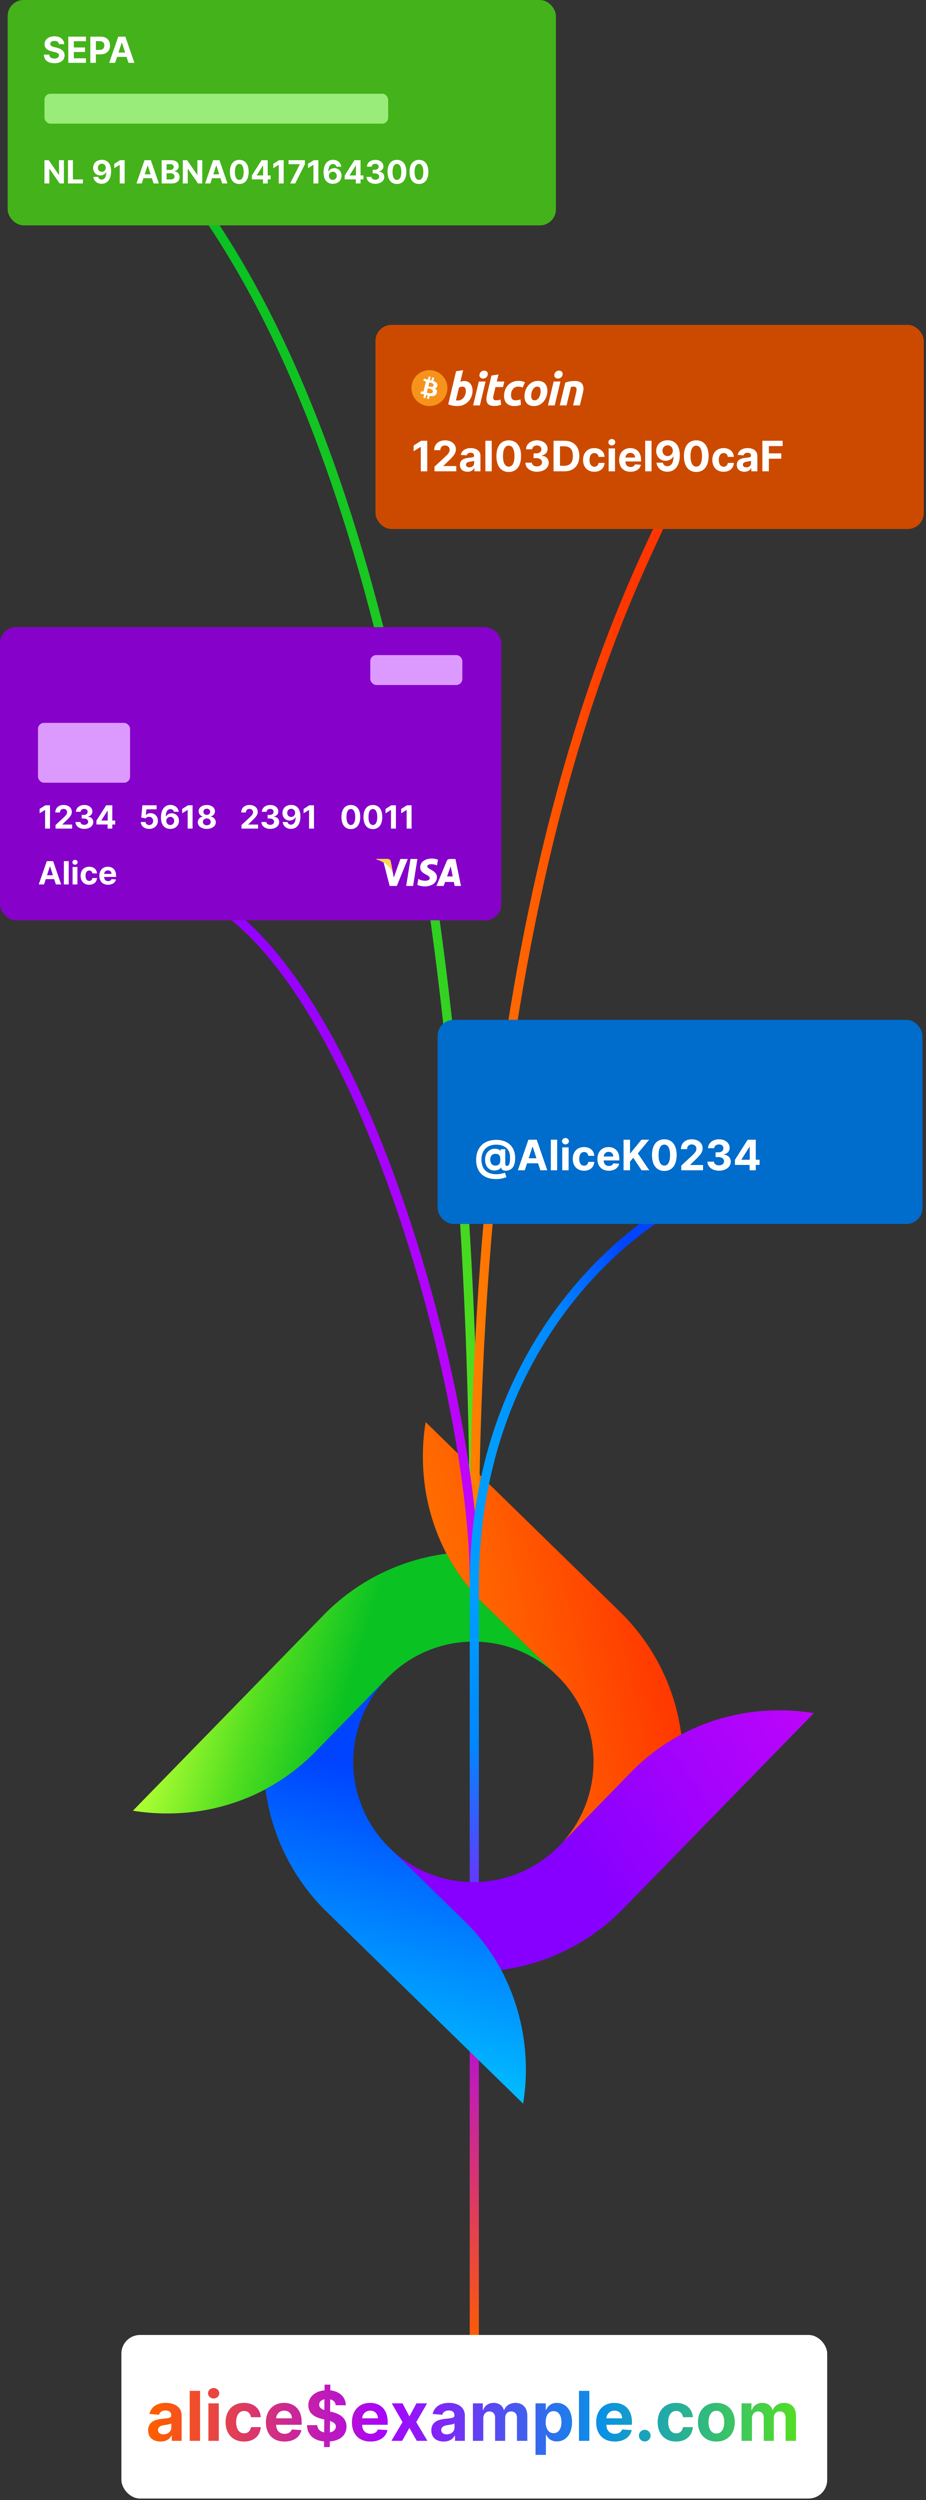 <svg viewBox="0 0 328 885" fill="none" xmlns="http://www.w3.org/2000/svg">
<rect x="0" y="0" width="328" height="885" fill="#333333" stroke="none"/>
<path d="M198.605 652.903L223.477 627.412C228.699 622.044 234.718 617.515 241.323 613.987C239.198 597.615 231.657 582.425 219.902 570.837L150.768 503.378C150.067 507.67 149.744 512.015 149.803 516.363C149.877 528.076 152.738 539.602 158.15 549.988C161.703 556.735 166.298 562.88 171.764 568.195L197.393 593.208C205.387 601.007 209.994 611.639 210.221 622.807C210.448 633.975 206.276 644.785 198.605 652.903Z" fill="url(#home-id-mobile-paint0)"/>
<path d="M168 550C168 231.722 99.322 114.588 74 77" stroke="url(#home-id-mobile-paint1)" stroke-width="3.243"/>
<path d="M47.076 640.953C51.366 641.651 55.71 641.974 60.056 641.919C71.904 641.842 83.559 638.909 94.032 633.368C100.638 629.844 106.658 625.318 111.878 619.95L137.229 593.957C141.127 589.952 145.776 586.755 150.91 584.549C156.044 582.343 161.562 581.17 167.149 581.098C172.736 581.027 178.283 582.057 183.472 584.131C188.661 586.205 193.39 589.281 197.39 593.184L171.761 568.172C166.295 562.856 161.7 556.712 158.147 549.965C141.562 552.103 126.189 559.798 114.534 571.795L47.076 640.953Z" fill="url(#home-id-mobile-paint2)"/>
<path d="M168 550C168 311.055 223.367 209.219 236 181" stroke="url(#home-id-mobile-paint3)" stroke-width="3.243"/>
<path d="M80.5 322.5C132 361 168 497.5 168 559.5" stroke="url(#home-id-mobile-paint4)" stroke-width="3.243"/>
<path d="M168 559L168 831" stroke="url(#home-id-mobile-paint5)" stroke-width="3.243"/>
<path d="M168 561.5C168 477.388 221.335 435.933 241 426" stroke="url(#home-id-mobile-paint6)" stroke-width="3.243"/>
<rect x="43" y="826.525" width="250" height="57.9" rx="6.595" fill="white"/>
<path d="M56.867 864.25C58.827 864.25 60.097 863.395 60.744 862.161L60.848 862.161L60.848 864L64.337 864L64.337 855.053C64.337 851.892 61.66 850.562 58.706 850.562C55.528 850.562 53.438 852.082 52.929 854.5L56.331 854.777C56.582 853.896 57.368 853.248 58.689 853.248C59.941 853.248 60.658 853.879 60.658 854.967L60.658 855.019C60.658 855.873 59.751 855.986 57.445 856.21C54.82 856.452 52.462 857.333 52.462 860.295C52.462 862.92 54.336 864.25 56.867 864.25ZM57.92 861.711C56.789 861.711 55.977 861.185 55.977 860.174C55.977 859.138 56.832 858.628 58.128 858.447C58.931 858.335 60.243 858.145 60.684 857.851L60.684 859.259C60.684 860.649 59.535 861.711 57.92 861.711ZM70.87 846.313L67.191 846.313L67.191 864L70.87 864L70.87 846.313ZM73.817 864L77.496 864L77.496 850.735L73.817 850.735L73.817 864ZM75.665 849.025C76.762 849.025 77.66 848.187 77.66 847.16C77.66 846.141 76.762 845.303 75.665 845.303C74.577 845.303 73.679 846.141 73.679 847.16C73.679 848.187 74.577 849.025 75.665 849.025ZM86.437 864.259C89.969 864.259 92.188 862.186 92.361 859.138L88.889 859.138C88.673 860.554 87.741 861.349 86.48 861.349C84.761 861.349 83.647 859.907 83.647 857.368C83.647 854.863 84.77 853.429 86.48 853.429C87.827 853.429 88.691 854.319 88.889 855.64L92.361 855.64C92.205 852.575 89.882 850.562 86.419 850.562C82.395 850.562 79.908 853.352 79.908 857.419C79.908 861.452 82.352 864.259 86.437 864.259ZM100.762 864.259C104.043 864.259 106.254 862.661 106.772 860.2L103.37 859.976C102.998 860.986 102.048 861.513 100.822 861.513C98.983 861.513 97.817 860.295 97.817 858.317L97.817 858.309L106.85 858.309L106.85 857.298C106.85 852.79 104.121 850.562 100.615 850.562C96.711 850.562 94.181 853.334 94.181 857.428C94.181 861.634 96.677 864.259 100.762 864.259ZM97.817 856.029C97.894 854.518 99.043 853.309 100.675 853.309C102.273 853.309 103.378 854.449 103.387 856.029L97.817 856.029ZM114.769 866.211L116.807 866.211L116.825 864.216C120.564 863.931 122.732 861.945 122.74 858.948C122.732 856.003 120.512 854.44 117.438 853.749L116.928 853.628L116.963 849.31C118.111 849.578 118.811 850.312 118.915 851.4L122.499 851.4C122.455 848.541 120.322 846.495 116.997 846.132L117.015 844.103L114.977 844.103L114.959 846.115C111.583 846.443 109.199 848.481 109.216 851.426C109.208 854.034 111.047 855.528 114.035 856.245L114.864 856.452L114.821 861.021C113.413 860.753 112.463 859.889 112.368 858.447L108.75 858.447C108.836 861.936 111.125 863.888 114.787 864.207L114.769 866.211ZM116.859 861.021L116.894 856.988C118.232 857.411 118.958 857.955 118.966 858.939C118.958 859.984 118.163 860.761 116.859 861.021ZM114.89 853.101C113.811 852.73 113.033 852.169 113.051 851.175C113.051 850.251 113.707 849.535 114.925 849.284L114.89 853.101ZM131.232 864.259C134.513 864.259 136.724 862.661 137.242 860.2L133.84 859.976C133.469 860.986 132.519 861.513 131.292 861.513C129.453 861.513 128.287 860.295 128.287 858.317L128.287 858.309L137.32 858.309L137.32 857.298C137.32 852.79 134.591 850.562 131.085 850.562C127.181 850.562 124.651 853.334 124.651 857.428C124.651 861.634 127.147 864.259 131.232 864.259ZM128.287 856.029C128.365 854.518 129.513 853.309 131.145 853.309C132.743 853.309 133.849 854.449 133.857 856.029L128.287 856.029ZM142.582 850.735L138.782 850.735L142.582 857.368L138.644 864L142.444 864L145.017 859.414L147.634 864L151.391 864L147.444 857.368L151.287 850.735L147.513 850.735L145.017 855.373L142.582 850.735ZM157.183 864.25C159.144 864.25 160.413 863.395 161.061 862.161L161.164 862.161L161.164 864L164.653 864L164.653 855.053C164.653 851.892 161.976 850.562 159.023 850.562C155.845 850.562 153.755 852.082 153.245 854.5L156.648 854.777C156.898 853.896 157.684 853.248 159.005 853.248C160.258 853.248 160.974 853.879 160.974 854.967L160.974 855.019C160.974 855.873 160.068 855.986 157.762 856.21C155.136 856.452 152.779 857.333 152.779 860.295C152.779 862.921 154.653 864.25 157.183 864.25ZM158.237 861.711C157.105 861.711 156.294 861.185 156.294 860.174C156.294 859.138 157.149 858.628 158.444 858.447C159.247 858.335 160.56 858.145 161 857.851L161 859.259C161 860.649 159.852 861.711 158.237 861.711ZM167.508 864L171.187 864L171.187 856.038C171.187 854.569 172.119 853.594 173.346 853.594C174.555 853.594 175.366 854.423 175.366 855.727L175.366 864L178.933 864L178.933 855.899C178.933 854.526 179.719 853.594 181.058 853.594C182.232 853.594 183.113 854.328 183.113 855.804L183.113 864L186.783 864L186.783 855.079C186.783 852.203 185.073 850.562 182.603 850.562C180.66 850.562 179.149 851.555 178.605 853.075L178.467 853.075C178.044 851.538 176.688 850.562 174.865 850.562C173.078 850.562 171.722 851.512 171.169 853.075L171.014 853.075L171.014 850.735L167.508 850.735L167.508 864ZM189.689 868.974L193.368 868.974L193.368 861.876L193.481 861.876C193.99 862.981 195.104 864.216 197.246 864.216C200.268 864.216 202.626 861.824 202.626 857.385C202.626 852.825 200.165 850.562 197.254 850.562C195.035 850.562 193.973 851.884 193.481 852.963L193.316 852.963L193.316 850.735L189.689 850.735L189.689 868.974ZM193.291 857.368C193.291 855.001 194.292 853.49 196.08 853.49C197.902 853.49 198.869 855.07 198.869 857.368C198.869 859.682 197.885 861.288 196.08 861.288C194.31 861.288 193.291 859.734 193.291 857.368ZM208.758 846.313L205.079 846.313L205.079 864L208.758 864L208.758 846.313ZM217.75 864.259C221.032 864.259 223.242 862.661 223.761 860.2L220.358 859.976C219.987 860.986 219.037 861.513 217.81 861.513C215.971 861.513 214.805 860.295 214.805 858.318L214.805 858.309L223.838 858.309L223.838 857.298C223.838 852.79 221.109 850.562 217.603 850.562C213.7 850.562 211.169 853.334 211.169 857.428C211.169 861.634 213.665 864.259 217.75 864.259ZM214.805 856.029C214.883 854.518 216.031 853.309 217.664 853.309C219.261 853.309 220.367 854.449 220.375 856.029L214.805 856.029ZM228.39 864.225C229.495 864.225 230.454 863.301 230.462 862.152C230.454 861.021 229.495 860.097 228.39 860.097C227.25 860.097 226.308 861.021 226.317 862.152C226.308 863.301 227.25 864.225 228.39 864.225ZM239.476 864.259C243.008 864.259 245.228 862.186 245.4 859.138L241.929 859.138C241.713 860.554 240.78 861.349 239.519 861.349C237.801 861.349 236.687 859.907 236.687 857.368C236.687 854.863 237.809 853.429 239.519 853.429C240.867 853.429 241.73 854.319 241.929 855.64L245.4 855.64C245.245 852.575 242.922 850.562 239.459 850.562C235.434 850.562 232.947 853.352 232.947 857.419C232.947 861.452 235.391 864.259 239.476 864.259ZM253.749 864.259C257.774 864.259 260.278 861.504 260.278 857.419C260.278 853.309 257.774 850.562 253.749 850.562C249.725 850.562 247.221 853.309 247.221 857.419C247.221 861.504 249.725 864.259 253.749 864.259ZM253.767 861.409C251.91 861.409 250.96 859.708 250.96 857.393C250.96 855.079 251.91 853.369 253.767 853.369C255.589 853.369 256.539 855.079 256.539 857.393C256.539 859.708 255.589 861.409 253.767 861.409ZM262.67 864L266.349 864L266.349 856.038C266.349 854.569 267.282 853.594 268.508 853.594C269.717 853.594 270.529 854.423 270.529 855.727L270.529 864L274.096 864L274.096 855.899C274.096 854.526 274.882 853.594 276.22 853.594C277.395 853.594 278.276 854.328 278.276 855.804L278.276 864L281.946 864L281.946 855.079C281.946 852.203 280.236 850.562 277.766 850.562C275.823 850.562 274.312 851.555 273.768 853.075L273.63 853.075C273.206 851.538 271.851 850.562 270.028 850.562C268.241 850.562 266.885 851.512 266.332 853.075L266.177 853.075L266.177 850.735L262.67 850.735L262.67 864Z" fill="url(#home-id-mobile-paint7)"/>
<path d="M177.531 697.328C194.004 695.139 209.26 687.465 220.843 675.545L288.278 606.402C283.985 605.698 279.639 605.372 275.29 605.429C263.442 605.5 251.787 608.431 241.313 613.972C234.709 617.501 228.689 622.029 223.468 627.397L198.596 652.889C198.449 653.051 198.287 653.213 198.125 653.383C190.307 661.402 179.644 666.014 168.449 666.217C157.254 666.421 146.431 662.201 138.327 654.472L164.303 679.824C169.573 684.955 174.033 690.857 177.531 697.328Z" fill="url(#home-id-mobile-paint8)"/>
<path d="M116.174 677.182L185.3 744.641C187.937 728.435 185.209 711.81 177.532 697.297C174.035 690.832 169.578 684.935 164.312 679.809L138.336 654.456C134.259 650.575 130.993 645.923 128.727 640.769C126.461 635.616 125.24 630.064 125.135 624.435C125.031 618.806 126.044 613.212 128.116 607.978C130.189 602.743 133.279 597.972 137.208 593.942L111.881 619.92C106.66 625.287 100.641 629.814 94.035 633.337C96.208 650.048 104.018 665.516 116.174 677.182Z" fill="url(#home-id-mobile-paint9)"/>
<rect y="222" width="177.539" height="103.778" rx="5.667" fill="#8602CA"/>
<rect x="131.161" y="231.881" width="32.609" height="10.59" rx="2.125" fill="#DC9AFE"/>
<rect x="13.46" y="255.884" width="32.609" height="21.179" rx="2.125" fill="#DC9AFE"/>
<path d="M15.597 313.067L16.209 311.187L19.183 311.187L19.795 313.067L21.663 313.067L18.821 304.823L16.575 304.823L13.729 313.067L15.597 313.067ZM16.652 309.826L17.666 306.707L17.73 306.707L18.745 309.826L16.652 309.826ZM24.337 304.823L22.623 304.823L22.623 313.067L24.337 313.067L24.337 304.823ZM25.711 313.067L27.426 313.067L27.426 306.884L25.711 306.884L25.711 313.067ZM26.572 306.087C27.084 306.087 27.502 305.697 27.502 305.218C27.502 304.743 27.084 304.352 26.572 304.352C26.065 304.352 25.647 304.743 25.647 305.218C25.647 305.697 26.065 306.087 26.572 306.087ZM31.593 313.187C33.239 313.187 34.273 312.221 34.354 310.801L32.736 310.801C32.635 311.461 32.2 311.831 31.613 311.831C30.812 311.831 30.293 311.159 30.293 309.975C30.293 308.808 30.816 308.14 31.613 308.14C32.241 308.14 32.643 308.555 32.736 309.17L34.354 309.17C34.281 307.742 33.199 306.804 31.585 306.804C29.709 306.804 28.55 308.104 28.55 310C28.55 311.879 29.689 313.187 31.593 313.187ZM38.269 313.187C39.799 313.187 40.829 312.443 41.071 311.296L39.485 311.191C39.312 311.662 38.869 311.907 38.297 311.907C37.44 311.907 36.897 311.34 36.897 310.418L36.897 310.414L41.107 310.414L41.107 309.943C41.107 307.842 39.835 306.804 38.201 306.804C36.381 306.804 35.202 308.096 35.202 310.004C35.202 311.964 36.365 313.187 38.269 313.187ZM36.897 309.352C36.933 308.647 37.468 308.084 38.229 308.084C38.974 308.084 39.489 308.615 39.493 309.352L36.897 309.352Z" fill="white"/>
<path d="M17.714 285.056L16.076 285.056L14.035 286.348L14.035 287.894L15.923 286.711L15.971 286.711L15.971 293.3L17.714 293.3L17.714 285.056ZM19.673 293.3L25.55 293.3L25.55 291.875L22.088 291.875L22.088 291.818L23.292 290.639C24.986 289.093 25.441 288.321 25.441 287.383C25.441 285.954 24.274 284.944 22.507 284.944C20.776 284.944 19.589 285.978 19.593 287.596L21.247 287.596C21.243 286.807 21.742 286.324 22.495 286.324C23.22 286.324 23.759 286.775 23.759 287.499C23.759 288.156 23.356 288.606 22.608 289.327L19.673 292.044L19.673 293.3ZM29.86 293.412C31.711 293.412 33.036 292.394 33.032 290.985C33.036 289.959 32.383 289.226 31.172 289.073L31.172 289.009C32.094 288.844 32.73 288.192 32.726 287.266C32.73 285.966 31.591 284.944 29.884 284.944C28.194 284.944 26.922 285.934 26.897 287.359L28.568 287.359C28.588 286.731 29.163 286.324 29.876 286.324C30.58 286.324 31.051 286.751 31.047 287.371C31.051 288.019 30.5 288.457 29.707 288.457L28.938 288.457L28.938 289.737L29.707 289.737C30.641 289.737 31.224 290.204 31.22 290.868C31.224 291.525 30.661 291.975 29.864 291.975C29.095 291.975 28.52 291.573 28.487 290.969L26.732 290.969C26.761 292.41 28.049 293.412 29.86 293.412ZM34.16 291.851L38.116 291.851L38.116 293.3L39.783 293.3L39.783 291.851L40.805 291.851L40.805 290.454L39.783 290.454L39.783 285.056L37.601 285.056L34.16 290.478L34.16 291.851ZM38.148 290.454L35.914 290.454L35.914 290.389L38.084 286.956L38.148 286.956L38.148 290.454ZM52.847 293.412C54.682 293.412 55.93 292.217 55.926 290.55C55.93 288.973 54.827 287.838 53.342 287.838C52.617 287.838 51.993 288.139 51.704 288.546L51.655 288.546L51.869 286.481L55.471 286.481L55.471 285.056L50.432 285.056L50.041 289.403L51.591 289.681C51.845 289.339 52.336 289.126 52.823 289.126C53.652 289.13 54.248 289.729 54.248 290.595C54.248 291.452 53.664 292.044 52.847 292.044C52.154 292.044 51.595 291.609 51.555 290.969L49.864 290.969C49.897 292.394 51.14 293.412 52.847 293.412ZM60.305 293.412C62.141 293.42 63.392 292.217 63.388 290.538C63.392 288.993 62.314 287.878 60.853 287.878C59.947 287.878 59.146 288.313 58.776 289.041L58.719 289.041C58.727 287.411 59.291 286.413 60.366 286.413C60.998 286.413 61.452 286.755 61.585 287.359L63.304 287.359C63.139 285.974 62.012 284.919 60.366 284.919C58.329 284.919 57.021 286.57 57.013 289.363C57.021 292.382 58.611 293.404 60.305 293.412ZM60.297 292.044C59.492 292.044 58.897 291.396 58.897 290.591C58.901 289.79 59.508 289.138 60.309 289.138C61.114 289.138 61.702 289.77 61.698 290.587C61.702 291.412 61.102 292.044 60.297 292.044ZM68.21 285.056L66.572 285.056L64.532 286.348L64.532 287.894L66.419 286.711L66.468 286.711L66.468 293.3L68.21 293.3L68.21 285.056ZM73.245 293.412C75.104 293.412 76.441 292.418 76.445 291.082C76.441 290.051 75.648 289.21 74.658 289.045L74.658 288.989C75.519 288.812 76.135 288.067 76.139 287.161C76.135 285.885 74.911 284.944 73.245 284.944C71.574 284.944 70.351 285.885 70.355 287.161C70.351 288.063 70.959 288.812 71.836 288.989L71.836 289.045C70.83 289.21 70.045 290.051 70.049 291.082C70.045 292.418 71.385 293.412 73.245 293.412ZM73.245 292.132C72.416 292.132 71.86 291.641 71.86 290.945C71.86 290.232 72.444 289.717 73.245 289.717C74.042 289.717 74.629 290.232 74.629 290.945C74.629 291.645 74.07 292.132 73.245 292.132ZM73.245 288.449C72.548 288.449 72.053 287.995 72.053 287.343C72.053 286.698 72.54 286.256 73.245 286.256C73.945 286.256 74.436 286.703 74.436 287.343C74.436 287.995 73.937 288.449 73.245 288.449ZM85.533 293.3L91.41 293.3L91.41 291.875L87.948 291.875L87.948 291.818L89.152 290.639C90.846 289.093 91.301 288.321 91.301 287.383C91.301 285.954 90.134 284.944 88.367 284.944C86.636 284.944 85.449 285.978 85.453 287.596L87.107 287.596C87.103 286.807 87.602 286.324 88.355 286.324C89.079 286.324 89.619 286.775 89.619 287.499C89.619 288.156 89.216 288.606 88.468 289.327L85.533 292.044L85.533 293.3ZM95.72 293.412C97.571 293.412 98.895 292.394 98.891 290.985C98.895 289.959 98.243 289.226 97.032 289.073L97.032 289.009C97.954 288.844 98.59 288.192 98.585 287.266C98.59 285.966 97.45 284.944 95.744 284.944C94.053 284.944 92.781 285.934 92.757 287.359L94.428 287.359C94.448 286.731 95.023 286.324 95.736 286.324C96.44 286.324 96.911 286.751 96.907 287.371C96.911 288.019 96.36 288.457 95.567 288.457L94.798 288.457L94.798 289.737L95.567 289.737C96.501 289.737 97.084 290.204 97.08 290.868C97.084 291.525 96.521 291.975 95.724 291.975C94.955 291.975 94.379 291.573 94.347 290.969L92.592 290.969C92.62 292.41 93.908 293.412 95.72 293.412ZM103.127 284.919C101.283 284.911 100.039 286.119 100.048 287.793C100.039 289.339 101.118 290.454 102.579 290.454C103.485 290.454 104.29 290.015 104.656 289.291L104.713 289.291C104.709 290.925 104.141 291.919 103.066 291.919C102.434 291.919 101.98 291.573 101.847 290.973L100.128 290.973C100.289 292.362 101.416 293.412 103.066 293.412C105.107 293.412 106.415 291.762 106.419 288.965C106.415 285.95 104.821 284.923 103.127 284.919ZM103.139 286.288C103.94 286.288 104.531 286.94 104.539 287.737C104.531 288.538 103.92 289.19 103.123 289.19C102.318 289.19 101.73 288.562 101.738 287.745C101.73 286.92 102.33 286.288 103.139 286.288ZM111.213 285.056L109.575 285.056L107.534 286.348L107.534 287.894L109.422 286.711L109.47 286.711L109.47 293.3L111.213 293.3L111.213 285.056ZM124.274 293.481C126.347 293.481 127.599 291.903 127.603 289.186C127.607 286.489 126.339 284.944 124.274 284.944C122.205 284.944 120.95 286.485 120.946 289.186C120.938 291.895 122.197 293.477 124.274 293.481ZM124.274 292.036C123.328 292.036 122.717 291.086 122.721 289.186C122.725 287.314 123.332 286.372 124.274 286.372C125.212 286.372 125.824 287.314 125.824 289.186C125.828 291.086 125.216 292.036 124.274 292.036ZM132.078 293.481C134.151 293.481 135.403 291.903 135.407 289.186C135.411 286.489 134.143 284.944 132.078 284.944C130.009 284.944 128.753 286.485 128.749 289.186C128.741 291.895 130.001 293.477 132.078 293.481ZM132.078 292.036C131.132 292.036 130.52 291.086 130.524 289.186C130.528 287.314 131.136 286.372 132.078 286.372C133.016 286.372 133.627 287.314 133.627 289.186C133.632 291.086 133.02 292.036 132.078 292.036ZM140.236 285.056L138.597 285.056L136.557 286.348L136.557 287.894L138.444 286.711L138.493 286.711L138.493 293.3L140.236 293.3L140.236 285.056ZM145.781 285.056L144.143 285.056L142.102 286.348L142.102 287.894L143.99 286.711L144.038 286.711L144.038 293.3L145.781 293.3L145.781 285.056Z" fill="white"/>
<path d="M146.32 313.61L143.876 313.61L145.403 304.061L147.847 304.061L146.32 313.61ZM141.82 304.061L139.49 310.629L139.214 309.214L139.214 309.215L138.392 304.921C138.392 304.921 138.293 304.061 137.233 304.061L133.381 304.061L133.336 304.223C133.336 304.223 134.514 304.472 135.892 305.314L138.015 313.61L140.562 313.61L144.45 304.061L141.82 304.061ZM161.042 313.61L163.286 313.61L161.33 304.061L159.365 304.061C158.458 304.061 158.237 304.773 158.237 304.773L154.592 313.61L157.14 313.61L157.649 312.191L160.756 312.191L161.042 313.61ZM158.353 310.232L159.637 306.659L160.359 310.232L158.353 310.232ZM154.783 306.357L155.132 304.307C155.132 304.307 154.056 303.891 152.934 303.891C151.721 303.891 148.841 304.43 148.841 307.052C148.841 309.518 152.221 309.549 152.221 310.845C152.221 312.14 149.189 311.908 148.189 311.091L147.825 313.235C147.825 313.235 148.917 313.774 150.584 313.774C152.252 313.774 154.768 312.896 154.768 310.505C154.768 308.023 151.357 307.792 151.357 306.712C151.357 305.633 153.737 305.771 154.783 306.357Z" fill="white"/>
<path d="M139.214 309.215L138.392 304.921C138.392 304.921 138.293 304.061 137.233 304.061L133.381 304.061L133.336 304.223C133.336 304.223 135.187 304.613 136.963 306.075C138.661 307.473 139.214 309.215 139.214 309.215Z" fill="#FED74C"/>
<rect x="2.708" width="194.206" height="79.775" rx="5.667" fill="#44B21A"/>
<rect x="15.752" y="33.181" width="121.741" height="10.59" rx="2.125" fill="#99EC79"/>
<path d="M22.639 56.705L20.905 56.705L20.905 61.889L20.832 61.889L17.274 56.705L15.745 56.705L15.745 64.948L17.487 64.948L17.487 59.76L17.548 59.76L21.134 64.948L22.639 64.948L22.639 56.705ZM24.079 64.948L29.356 64.948L29.356 63.511L25.822 63.511L25.822 56.705L24.079 56.705L24.079 64.948ZM36.068 56.568C34.224 56.56 32.981 57.767 32.989 59.442C32.981 60.987 34.059 62.102 35.521 62.102C36.426 62.102 37.231 61.664 37.597 60.939L37.654 60.939C37.65 62.573 37.082 63.567 36.008 63.567C35.376 63.567 34.921 63.221 34.788 62.621L33.069 62.621C33.23 64.01 34.357 65.061 36.008 65.061C38.048 65.061 39.356 63.41 39.361 60.613C39.356 57.598 37.763 56.572 36.068 56.568ZM36.08 57.936C36.881 57.936 37.473 58.588 37.481 59.385C37.473 60.186 36.861 60.838 36.064 60.838C35.259 60.838 34.671 60.211 34.679 59.393C34.671 58.568 35.271 57.936 36.08 57.936ZM44.154 56.705L42.516 56.705L40.475 57.997L40.475 59.542L42.363 58.359L42.411 58.359L42.411 64.948L44.154 64.948L44.154 56.705ZM50.206 64.948L50.818 63.068L53.792 63.068L54.404 64.948L56.272 64.948L53.43 56.705L51.184 56.705L48.338 64.948L50.206 64.948ZM51.261 61.708L52.275 58.588L52.339 58.588L53.353 61.708L51.261 61.708ZM57.264 64.948L60.786 64.948C62.637 64.948 63.623 63.982 63.623 62.67C63.623 61.45 62.75 60.714 61.812 60.669L61.812 60.589C62.669 60.396 63.301 59.788 63.301 58.818C63.301 57.582 62.384 56.705 60.564 56.705L57.264 56.705L57.264 64.948ZM59.007 63.523L59.007 61.334L60.468 61.334C61.305 61.334 61.824 61.816 61.824 62.497C61.824 63.117 61.402 63.523 60.428 63.523L59.007 63.523ZM59.007 60.154L59.007 58.114L60.331 58.114C61.104 58.114 61.542 58.512 61.542 59.108C61.542 59.76 61.011 60.154 60.299 60.154L59.007 60.154ZM71.652 56.705L69.918 56.705L69.918 61.889L69.845 61.889L66.287 56.705L64.757 56.705L64.757 64.948L66.5 64.948L66.5 59.76L66.561 59.76L70.147 64.948L71.652 64.948L71.652 56.705ZM74.513 64.948L75.125 63.068L78.1 63.068L78.711 64.948L80.579 64.948L77.737 56.705L75.491 56.705L72.646 64.948L74.513 64.948ZM75.568 61.708L76.582 58.588L76.647 58.588L77.661 61.708L75.568 61.708ZM84.755 65.129C86.828 65.129 88.08 63.551 88.084 60.834C88.088 58.138 86.82 56.592 84.755 56.592C82.686 56.592 81.43 58.134 81.426 60.834C81.418 63.543 82.678 65.125 84.755 65.129ZM84.755 63.684C83.809 63.684 83.197 62.734 83.201 60.834C83.205 58.963 83.813 58.021 84.755 58.021C85.693 58.021 86.305 58.963 86.305 60.834C86.309 62.734 85.697 63.684 84.755 63.684ZM89.202 63.499L93.158 63.499L93.158 64.948L94.825 64.948L94.825 63.499L95.847 63.499L95.847 62.102L94.825 62.102L94.825 56.705L92.643 56.705L89.202 62.127L89.202 63.499ZM93.19 62.102L90.957 62.102L90.957 62.038L93.126 58.605L93.19 58.605L93.19 62.102ZM100.484 56.705L98.846 56.705L96.805 57.997L96.805 59.542L98.693 58.359L98.741 58.359L98.741 64.948L100.484 64.948L100.484 56.705ZM102.769 64.948L104.568 64.948L107.99 58.15L107.99 56.705L102.206 56.705L102.206 58.13L106.186 58.13L106.186 58.186L102.769 64.948ZM112.77 56.705L111.132 56.705L109.091 57.997L109.091 59.542L110.979 58.359L111.027 58.359L111.027 64.948L112.77 64.948L112.77 56.705ZM117.893 65.061C119.729 65.069 120.98 63.865 120.976 62.187C120.98 60.641 119.902 59.526 118.441 59.526C117.535 59.526 116.734 59.961 116.364 60.69L116.307 60.69C116.315 59.059 116.879 58.061 117.954 58.061C118.585 58.061 119.04 58.403 119.173 59.007L120.892 59.007C120.727 57.622 119.6 56.568 117.954 56.568C115.917 56.568 114.609 58.218 114.601 61.011C114.609 64.03 116.199 65.053 117.893 65.061ZM117.885 63.692C117.08 63.692 116.484 63.044 116.484 62.239C116.488 61.438 117.096 60.786 117.897 60.786C118.702 60.786 119.29 61.418 119.286 62.235C119.29 63.06 118.69 63.692 117.885 63.692ZM122.087 63.499L126.044 63.499L126.044 64.948L127.71 64.948L127.71 63.499L128.733 63.499L128.733 62.102L127.71 62.102L127.71 56.705L125.529 56.705L122.087 62.127L122.087 63.499ZM126.076 62.102L123.842 62.102L123.842 62.038L126.012 58.605L126.076 58.605L126.076 62.102ZM132.941 65.061C134.792 65.061 136.117 64.042 136.112 62.634C136.117 61.607 135.464 60.875 134.253 60.722L134.253 60.657C135.175 60.492 135.811 59.84 135.807 58.914C135.811 57.614 134.672 56.592 132.965 56.592C131.274 56.592 130.002 57.582 129.978 59.007L131.649 59.007C131.669 58.379 132.244 57.973 132.957 57.973C133.661 57.973 134.132 58.399 134.128 59.019C134.132 59.667 133.581 60.106 132.788 60.106L132.019 60.106L132.019 61.386L132.788 61.386C133.722 61.386 134.305 61.853 134.301 62.517C134.305 63.173 133.742 63.624 132.945 63.624C132.176 63.624 131.6 63.221 131.568 62.617L129.813 62.617C129.841 64.058 131.129 65.061 132.941 65.061ZM140.597 65.129C142.67 65.129 143.922 63.551 143.926 60.834C143.93 58.138 142.662 56.592 140.597 56.592C138.529 56.592 137.273 58.134 137.269 60.834C137.261 63.543 138.52 65.125 140.597 65.129ZM140.597 63.684C139.652 63.684 139.04 62.734 139.044 60.834C139.048 58.963 139.656 58.021 140.597 58.021C141.535 58.021 142.147 58.963 142.147 60.834C142.151 62.734 141.539 63.684 140.597 63.684ZM148.401 65.129C150.474 65.129 151.726 63.551 151.73 60.834C151.734 58.138 150.466 56.592 148.401 56.592C146.332 56.592 145.076 58.134 145.072 60.834C145.064 63.543 146.324 65.125 148.401 65.129ZM148.401 63.684C147.455 63.684 146.843 62.734 146.847 60.834C146.851 58.963 147.459 58.021 148.401 58.021C149.339 58.021 149.951 58.963 149.951 60.834C149.955 62.734 149.343 63.684 148.401 63.684Z" fill="white"/>
<path d="M20.865 15.639L22.744 15.639C22.717 13.986 21.358 12.845 19.294 12.845C17.261 12.845 15.771 13.968 15.78 15.653C15.775 17.02 16.74 17.804 18.306 18.18L19.316 18.433C20.326 18.678 20.887 18.968 20.892 19.592C20.887 20.272 20.244 20.733 19.248 20.733C18.23 20.733 17.496 20.262 17.433 19.334L15.535 19.334C15.585 21.34 17.02 22.377 19.271 22.377C21.535 22.377 22.866 21.295 22.871 19.597C22.866 18.053 21.703 17.233 20.091 16.871L19.257 16.672C18.451 16.486 17.777 16.187 17.79 15.521C17.79 14.924 18.32 14.485 19.28 14.485C20.217 14.485 20.792 14.91 20.865 15.639ZM24.19 22.246L30.457 22.246L30.457 20.629L26.15 20.629L26.15 18.415L30.117 18.415L30.117 16.799L26.15 16.799L26.15 14.589L30.439 14.589L30.439 12.972L24.19 12.972L24.19 22.246ZM31.997 22.246L33.958 22.246L33.958 19.239L35.606 19.239C37.739 19.239 38.98 17.967 38.98 16.115C38.98 14.272 37.762 12.972 35.656 12.972L31.997 12.972L31.997 22.246ZM33.958 17.668L33.958 14.575L35.28 14.575C36.412 14.575 36.96 15.191 36.96 16.115C36.96 17.034 36.412 17.668 35.289 17.668L33.958 17.668ZM40.781 22.246L41.469 20.131L44.816 20.131L45.504 22.246L47.605 22.246L44.408 12.972L41.881 12.972L38.68 22.246L40.781 22.246ZM41.967 18.601L43.108 15.091L43.181 15.091L44.322 18.601L41.967 18.601Z" fill="white"/>
<rect x="133" y="115" width="194.206" height="72.257" rx="5.667" fill="#CC4A00"/>
<path d="M151.335 156.018L149.185 156.018L146.507 157.714L146.507 159.742L148.984 158.189L149.048 158.189L149.048 166.837L151.335 166.837L151.335 156.018ZM153.907 166.837L161.62 166.837L161.62 164.967L157.076 164.967L157.076 164.893L158.656 163.345C160.88 161.317 161.477 160.302 161.477 159.071C161.477 157.196 159.945 155.87 157.626 155.87C155.354 155.87 153.796 157.228 153.801 159.351L155.972 159.351C155.967 158.316 156.622 157.682 157.61 157.682C158.561 157.682 159.269 158.274 159.269 159.225C159.269 160.086 158.741 160.677 157.758 161.623L153.907 165.189L153.907 166.837ZM165.612 166.99C166.812 166.99 167.588 166.467 167.984 165.712L168.048 165.712L168.048 166.837L170.182 166.837L170.182 161.364C170.182 159.431 168.544 158.617 166.738 158.617C164.793 158.617 163.515 159.547 163.203 161.026L165.285 161.195C165.438 160.656 165.919 160.26 166.727 160.26C167.493 160.26 167.931 160.646 167.931 161.311L167.931 161.343C167.931 161.866 167.377 161.935 165.966 162.072C164.36 162.22 162.918 162.759 162.918 164.571C162.918 166.177 164.064 166.99 165.612 166.99ZM166.257 165.437C165.565 165.437 165.068 165.115 165.068 164.497C165.068 163.863 165.591 163.551 166.384 163.44C166.875 163.372 167.678 163.255 167.947 163.076L167.947 163.937C167.947 164.787 167.245 165.437 166.257 165.437ZM174.178 156.018L171.928 156.018L171.928 166.837L174.178 166.837L174.178 156.018ZM180.202 167.075C182.923 167.075 184.566 165.004 184.571 161.438C184.576 157.899 182.912 155.87 180.202 155.87C177.487 155.87 175.839 157.893 175.833 161.438C175.823 164.993 177.476 167.07 180.202 167.075ZM180.202 165.178C178.961 165.178 178.158 163.932 178.163 161.438C178.168 158.982 178.966 157.745 180.202 157.745C181.433 157.745 182.236 158.982 182.236 161.438C182.241 163.932 181.438 165.178 180.202 165.178ZM190.201 166.985C192.632 166.985 194.37 165.649 194.364 163.8C194.37 162.452 193.514 161.491 191.924 161.29L191.924 161.206C193.133 160.989 193.968 160.133 193.963 158.918C193.968 157.212 192.473 155.87 190.233 155.87C188.014 155.87 186.345 157.17 186.313 159.04L188.506 159.04C188.532 158.216 189.287 157.682 190.223 157.682C191.147 157.682 191.765 158.242 191.76 159.055C191.765 159.906 191.041 160.482 190.001 160.482L188.992 160.482L188.992 162.162L190.001 162.162C191.226 162.162 191.992 162.775 191.987 163.646C191.992 164.507 191.253 165.099 190.207 165.099C189.198 165.099 188.442 164.571 188.4 163.778L186.097 163.778C186.134 165.67 187.824 166.985 190.201 166.985ZM199.907 166.837C203.204 166.837 205.201 164.798 205.201 161.417C205.201 158.046 203.204 156.018 199.939 156.018L196.072 156.018L196.072 166.837L199.907 166.837ZM198.359 164.877L198.359 157.978L199.818 157.978C201.846 157.978 202.919 159.013 202.919 161.417C202.919 163.831 201.846 164.877 199.812 164.877L198.359 164.877ZM210.519 166.996C212.68 166.996 214.038 165.728 214.143 163.863L212.02 163.863C211.888 164.729 211.317 165.215 210.546 165.215C209.494 165.215 208.813 164.333 208.813 162.78C208.813 161.248 209.5 160.371 210.546 160.371C211.37 160.371 211.898 160.915 212.02 161.723L214.143 161.723C214.048 159.848 212.627 158.617 210.509 158.617C208.047 158.617 206.525 160.323 206.525 162.812C206.525 165.279 208.021 166.996 210.519 166.996ZM215.584 166.837L217.835 166.837L217.835 158.723L215.584 158.723L215.584 166.837ZM216.715 157.677C217.386 157.677 217.935 157.164 217.935 156.536C217.935 155.912 217.386 155.4 216.715 155.4C216.049 155.4 215.5 155.912 215.5 156.536C215.5 157.164 216.049 157.677 216.715 157.677ZM223.336 166.996C225.343 166.996 226.695 166.018 227.012 164.513L224.931 164.375C224.704 164.993 224.123 165.316 223.373 165.316C222.247 165.316 221.534 164.571 221.534 163.361L221.534 163.356L227.06 163.356L227.06 162.738C227.06 159.98 225.391 158.617 223.246 158.617C220.858 158.617 219.31 160.313 219.31 162.817C219.31 165.39 220.837 166.996 223.336 166.996ZM221.534 161.961C221.582 161.037 222.284 160.297 223.283 160.297C224.26 160.297 224.936 160.994 224.942 161.961L221.534 161.961ZM230.779 156.018L228.529 156.018L228.529 166.837L230.779 166.837L230.779 156.018ZM236.475 155.838C234.056 155.828 232.423 157.413 232.434 159.61C232.423 161.639 233.839 163.102 235.757 163.102C236.946 163.102 238.002 162.526 238.483 161.575L238.557 161.575C238.552 163.72 237.807 165.025 236.396 165.025C235.567 165.025 234.97 164.571 234.795 163.784L232.54 163.784C232.751 165.606 234.23 166.985 236.396 166.985C239.075 166.985 240.792 164.819 240.797 161.148C240.792 157.191 238.7 155.844 236.475 155.838ZM236.491 157.634C237.543 157.634 238.319 158.49 238.33 159.536C238.319 160.588 237.516 161.443 236.47 161.443C235.414 161.443 234.642 160.619 234.653 159.547C234.642 158.464 235.429 157.634 236.491 157.634ZM246.624 167.075C249.344 167.075 250.987 165.004 250.993 161.438C250.998 157.899 249.334 155.87 246.624 155.87C243.908 155.87 242.26 157.893 242.255 161.438C242.244 164.993 243.898 167.07 246.624 167.075ZM246.624 165.178C245.382 165.178 244.579 163.932 244.585 161.438C244.59 158.982 245.388 157.745 246.624 157.745C247.855 157.745 248.658 158.982 248.658 161.438C248.663 163.932 247.86 165.178 246.624 165.178ZM256.311 166.996C258.472 166.996 259.83 165.728 259.935 163.863L257.812 163.863C257.68 164.729 257.109 165.215 256.338 165.215C255.286 165.215 254.605 164.333 254.605 162.78C254.605 161.248 255.292 160.371 256.338 160.371C257.162 160.371 257.69 160.915 257.812 161.723L259.935 161.723C259.84 159.848 258.419 158.617 256.301 158.617C253.839 158.617 252.317 160.323 252.317 162.812C252.317 165.279 253.812 166.996 256.311 166.996ZM263.69 166.99C264.889 166.99 265.666 166.467 266.062 165.712L266.126 165.712L266.126 166.837L268.26 166.837L268.26 161.364C268.26 159.431 266.622 158.617 264.815 158.617C262.871 158.617 261.593 159.547 261.281 161.026L263.363 161.195C263.516 160.656 263.997 160.26 264.805 160.26C265.571 160.26 266.009 160.646 266.009 161.311L266.009 161.343C266.009 161.866 265.455 161.935 264.044 162.072C262.438 162.22 260.996 162.759 260.996 164.571C260.996 166.177 262.142 166.99 263.69 166.99ZM264.335 165.437C263.643 165.437 263.146 165.115 263.146 164.497C263.146 163.863 263.669 163.551 264.461 163.44C264.953 163.372 265.756 163.255 266.025 163.076L266.025 163.937C266.025 164.787 265.323 165.437 264.335 165.437ZM270.048 166.837L272.336 166.837L272.336 162.368L276.736 162.368L276.736 160.482L272.336 160.482L272.336 157.904L277.212 157.904L277.212 156.018L270.048 156.018L270.048 166.837Z" fill="white"/>
<path d="M158.281 138.916C157.431 142.324 153.98 144.398 150.572 143.548C147.166 142.698 145.092 139.247 145.942 135.84C146.791 132.432 150.242 130.358 153.649 131.207C157.057 132.057 159.13 135.509 158.281 138.916Z" fill="#F7931A"/>
<path d="M154.915 136.471C155.042 135.625 154.398 135.17 153.516 134.867L153.802 133.72L153.104 133.546L152.826 134.663C152.643 134.617 152.454 134.574 152.267 134.531L152.547 133.407L151.85 133.233L151.564 134.379C151.412 134.345 151.263 134.311 151.118 134.275L151.119 134.271L150.157 134.031L149.971 134.776C149.971 134.776 150.489 134.895 150.478 134.902C150.76 134.973 150.811 135.16 150.803 135.308L150.477 136.614C150.497 136.619 150.522 136.626 150.55 136.637C150.527 136.632 150.502 136.625 150.476 136.619L150.02 138.449C149.985 138.535 149.898 138.663 149.7 138.615C149.707 138.625 149.193 138.488 149.193 138.488L148.846 139.287L149.754 139.513C149.923 139.556 150.089 139.6 150.252 139.642L149.963 140.801L150.66 140.975L150.946 139.828C151.137 139.88 151.321 139.927 151.502 139.972L151.217 141.114L151.915 141.288L152.204 140.131C153.394 140.356 154.289 140.265 154.666 139.189C154.969 138.322 154.65 137.822 154.024 137.496C154.48 137.391 154.824 137.091 154.915 136.471ZM153.321 138.707C153.105 139.574 151.646 139.106 151.173 138.988L151.556 137.452C152.029 137.57 153.546 137.804 153.321 138.707ZM153.537 136.459C153.34 137.247 152.125 136.847 151.732 136.749L152.079 135.355C152.473 135.453 153.742 135.637 153.537 136.459Z" fill="white"/>
<path d="M164.391 134.866C164.907 134.866 165.352 134.958 165.727 135.139C166.103 135.323 166.413 135.57 166.662 135.88C166.908 136.192 167.091 136.557 167.209 136.975C167.326 137.394 167.385 137.845 167.385 138.327C167.385 139.068 167.249 139.768 166.975 140.428C166.701 141.089 166.329 141.662 165.856 142.151C165.384 142.639 164.825 143.025 164.182 143.309C163.539 143.594 162.841 143.736 162.09 143.736C161.993 143.736 161.823 143.733 161.582 143.728C161.341 143.723 161.064 143.698 160.754 143.656C160.442 143.613 160.112 143.548 159.764 143.462C159.415 143.378 159.085 143.259 158.773 143.108L161.558 131.406L164.053 131.019L163.056 135.172C163.269 135.076 163.484 135.001 163.699 134.947C163.914 134.893 164.144 134.866 164.391 134.866ZM162.298 141.757C162.674 141.757 163.028 141.665 163.361 141.483C163.694 141.301 163.982 141.056 164.223 140.751C164.464 140.444 164.655 140.098 164.794 139.712C164.933 139.326 165.004 138.923 165.004 138.504C165.004 137.989 164.918 137.587 164.746 137.296C164.574 137.007 164.257 136.862 163.796 136.862C163.645 136.862 163.45 136.891 163.209 136.942C162.967 136.997 162.75 137.11 162.556 137.281L161.494 141.691C161.558 141.703 161.615 141.713 161.663 141.723C161.711 141.734 161.763 141.742 161.815 141.747C161.87 141.754 161.933 141.757 162.009 141.757C162.085 141.757 162.18 141.757 162.298 141.757Z" fill="white"/>
<path d="M169.972 143.512H167.589L169.602 135.045H172L169.972 143.512ZM171.131 134.014C170.799 134.014 170.497 133.915 170.23 133.716C169.96 133.519 169.827 133.216 169.827 132.806C169.827 132.581 169.872 132.37 169.963 132.171C170.055 131.972 170.175 131.801 170.326 131.656C170.476 131.512 170.651 131.396 170.849 131.309C171.048 131.224 171.26 131.181 171.485 131.181C171.818 131.181 172.118 131.28 172.386 131.479C172.654 131.678 172.788 131.981 172.788 132.388C172.788 132.614 172.743 132.826 172.651 133.025C172.561 133.223 172.44 133.395 172.29 133.54C172.14 133.685 171.964 133.799 171.767 133.886C171.568 133.972 171.356 134.014 171.131 134.014Z" fill="white"/>
<path d="M174.088 132.935L176.584 132.549L175.971 135.045H178.644L178.161 137.008H175.505L174.797 139.97C174.732 140.216 174.695 140.447 174.685 140.661C174.673 140.877 174.7 141.061 174.764 141.217C174.828 141.373 174.943 141.493 175.11 141.578C175.277 141.665 175.515 141.708 175.827 141.708C176.084 141.708 176.334 141.684 176.576 141.635C176.817 141.588 177.061 141.521 177.308 141.434L177.485 143.27C177.163 143.388 176.815 143.49 176.439 143.575C176.063 143.662 175.617 143.704 175.103 143.704C174.362 143.704 173.788 143.594 173.38 143.375C172.971 143.155 172.683 142.853 172.51 142.472C172.34 142.092 172.264 141.655 172.285 141.161C172.307 140.667 172.381 140.147 172.51 139.599L174.088 132.935Z" fill="white"/>
<path d="M178.539 140.131C178.539 139.402 178.657 138.714 178.893 138.07C179.129 137.426 179.468 136.862 179.908 136.379C180.347 135.897 180.881 135.516 181.51 135.236C182.136 134.958 182.838 134.818 183.61 134.818C184.094 134.818 184.526 134.863 184.906 134.955C185.287 135.047 185.633 135.167 185.945 135.317L185.123 137.185C184.908 137.098 184.686 137.021 184.455 136.952C184.225 136.881 183.943 136.847 183.61 136.847C182.815 136.847 182.186 137.121 181.718 137.667C181.252 138.214 181.018 138.95 181.018 139.873C181.018 140.42 181.136 140.863 181.373 141.201C181.608 141.54 182.044 141.708 182.676 141.708C182.988 141.708 183.289 141.676 183.578 141.612C183.868 141.548 184.125 141.467 184.351 141.371L184.529 143.286C184.227 143.403 183.895 143.508 183.531 143.601C183.165 143.69 182.73 143.736 182.226 143.736C181.56 143.736 180.997 143.639 180.536 143.447C180.075 143.252 179.694 142.994 179.394 142.666C179.092 142.338 178.875 141.955 178.741 141.514C178.607 141.075 178.539 140.613 178.539 140.131Z" fill="white"/>
<path d="M189.123 143.736C188.554 143.736 188.06 143.65 187.641 143.478C187.224 143.307 186.878 143.066 186.604 142.754C186.33 142.443 186.125 142.076 185.984 141.652C185.844 141.228 185.776 140.759 185.776 140.244C185.776 139.599 185.88 138.955 186.089 138.312C186.297 137.667 186.606 137.088 187.015 136.574C187.421 136.058 187.922 135.637 188.511 135.308C189.1 134.982 189.778 134.818 190.539 134.818C191.097 134.818 191.588 134.904 192.013 135.076C192.436 135.247 192.784 135.49 193.059 135.8C193.332 136.112 193.539 136.479 193.678 136.903C193.818 137.326 193.887 137.797 193.887 138.311C193.887 138.954 193.785 139.599 193.582 140.244C193.379 140.886 193.078 141.466 192.681 141.982C192.284 142.497 191.788 142.918 191.192 143.245C190.597 143.572 189.907 143.736 189.123 143.736ZM190.314 136.847C189.961 136.847 189.648 136.949 189.381 137.152C189.113 137.357 188.887 137.614 188.706 137.925C188.522 138.237 188.386 138.577 188.294 138.947C188.203 139.318 188.158 139.669 188.158 140.001C188.158 140.539 188.244 140.957 188.415 141.258C188.588 141.558 188.898 141.708 189.349 141.708C189.703 141.708 190.014 141.607 190.283 141.402C190.55 141.199 190.775 140.941 190.958 140.63C191.141 140.319 191.278 139.978 191.37 139.607C191.46 139.238 191.506 138.885 191.506 138.553C191.506 138.017 191.42 137.598 191.248 137.297C191.076 136.997 190.764 136.847 190.314 136.847Z" fill="white"/>
<path d="M196.483 143.512H194.099L196.111 135.045H198.511L196.483 143.512ZM197.641 134.014C197.309 134.014 197.007 133.915 196.74 133.716C196.472 133.519 196.337 133.216 196.337 132.806C196.337 132.581 196.383 132.37 196.474 132.171C196.565 131.972 196.686 131.801 196.837 131.656C196.986 131.512 197.162 131.396 197.36 131.309C197.558 131.224 197.77 131.181 197.995 131.181C198.328 131.181 198.629 131.28 198.897 131.479C199.165 131.678 199.3 131.981 199.3 132.388C199.3 132.614 199.252 132.826 199.162 133.025C199.072 133.223 198.951 133.395 198.801 133.54C198.65 133.685 198.476 133.799 198.278 133.886C198.079 133.972 197.867 134.014 197.641 134.014Z" fill="white"/>
<path d="M200.228 135.43C200.409 135.377 200.611 135.314 200.831 135.244C201.051 135.175 201.297 135.111 201.572 135.053C201.845 134.993 202.152 134.944 202.489 134.907C202.827 134.869 203.212 134.85 203.639 134.85C204.896 134.85 205.762 135.216 206.24 135.945C206.718 136.675 206.801 137.674 206.491 138.939L205.395 143.511H202.997L204.059 139.036C204.124 138.756 204.174 138.486 204.212 138.222C204.25 137.961 204.248 137.73 204.203 137.53C204.161 137.333 204.061 137.172 203.906 137.047C203.749 136.924 203.512 136.862 203.19 136.862C202.879 136.862 202.563 136.895 202.24 136.96L200.679 143.511H198.279L200.228 135.43Z" fill="white"/>
<rect x="155" y="361" width="171.742" height="72.258" rx="5.667" fill="#006CCC"/>
<path d="M175.734 417.371C177.239 417.371 178.713 417.017 179.374 416.642L178.851 415.11C178.285 415.342 177.07 415.649 175.855 415.649C172.411 415.649 170.541 413.821 170.53 410.482C170.541 407.46 172.263 405.183 175.776 405.183C178.317 405.183 180.679 406.398 180.673 409.716C180.679 411.782 180.298 412.722 179.569 412.722C179.205 412.722 178.983 412.447 178.977 411.956L178.977 406.8L177.324 406.8L177.324 407.391L177.25 407.391C177.07 406.927 175.95 406.488 174.762 406.668C173.351 406.874 171.83 408.031 171.819 410.482C171.83 412.97 173.246 414.243 174.915 414.333C176.114 414.402 177.192 413.9 177.44 413.261L177.504 413.261C177.62 413.99 178.106 414.486 179.331 414.397C181.614 414.27 182.485 412.431 182.48 409.837C182.485 406.081 180.002 403.482 175.802 403.482C171.259 403.482 168.655 406.298 168.649 410.545C168.655 414.861 171.238 417.371 175.734 417.371ZM175.491 412.595C174.112 412.595 173.647 411.539 173.642 410.419C173.647 409.214 174.307 408.427 175.48 408.427C176.817 408.427 177.218 409.135 177.224 410.403C177.239 411.84 176.785 412.595 175.491 412.595ZM185.883 414.254L186.686 411.787L190.591 411.787L191.394 414.254L193.845 414.254L190.115 403.435L187.167 403.435L183.432 414.254L185.883 414.254ZM187.268 410.001L188.599 405.907L188.683 405.907L190.015 410.001L187.268 410.001ZM197.355 403.435L195.105 403.435L195.105 414.254L197.355 414.254L197.355 403.435ZM199.158 414.254L201.409 414.254L201.409 406.139L199.158 406.139L199.158 414.254ZM200.289 405.093C200.959 405.093 201.509 404.581 201.509 403.952C201.509 403.329 200.959 402.816 200.289 402.816C199.623 402.816 199.073 403.329 199.073 403.952C199.073 404.581 199.623 405.093 200.289 405.093ZM206.878 414.412C209.038 414.412 210.396 413.145 210.502 411.28L208.378 411.28C208.246 412.146 207.675 412.632 206.904 412.632C205.853 412.632 205.171 411.75 205.171 410.197C205.171 408.665 205.858 407.788 206.904 407.788C207.728 407.788 208.256 408.332 208.378 409.14L210.502 409.14C210.407 407.265 208.985 406.034 206.867 406.034C204.405 406.034 202.884 407.74 202.884 410.228C202.884 412.695 204.379 414.412 206.878 414.412ZM215.641 414.412C217.648 414.412 219 413.435 219.317 411.929L217.236 411.792C217.009 412.41 216.428 412.732 215.678 412.732C214.552 412.732 213.839 411.988 213.839 410.778L213.839 410.773L219.365 410.773L219.365 410.154C219.365 407.397 217.696 406.034 215.551 406.034C213.163 406.034 211.615 407.73 211.615 410.234C211.615 412.806 213.142 414.412 215.641 414.412ZM213.839 409.378C213.887 408.453 214.589 407.714 215.588 407.714C216.565 407.714 217.241 408.411 217.247 409.378L213.839 409.378ZM220.876 414.254L223.163 414.254L223.163 411.179L224.289 409.806L227.252 414.254L229.989 414.254L225.926 408.279L229.941 403.435L227.199 403.435L223.306 408.205L223.163 408.205L223.163 403.435L220.876 403.435L220.876 414.254ZM235.311 414.492C238.032 414.492 239.675 412.421 239.68 408.855C239.686 405.315 238.021 403.287 235.311 403.287C232.596 403.287 230.948 405.31 230.942 408.855C230.932 412.41 232.585 414.486 235.311 414.492ZM235.311 412.595C234.07 412.595 233.267 411.348 233.272 408.855C233.277 406.398 234.075 405.162 235.311 405.162C236.542 405.162 237.345 406.398 237.345 408.855C237.351 411.348 236.548 412.595 235.311 412.595ZM241.311 414.254L249.024 414.254L249.024 412.384L244.481 412.384L244.481 412.31L246.061 410.762C248.285 408.733 248.882 407.719 248.882 406.488C248.882 404.613 247.35 403.287 245.031 403.287C242.759 403.287 241.2 404.644 241.206 406.768L243.377 406.768C243.372 405.733 244.027 405.099 245.015 405.099C245.966 405.099 246.673 405.69 246.673 406.641C246.673 407.502 246.145 408.094 245.163 409.04L241.311 412.606L241.311 414.254ZM254.681 414.402C257.111 414.402 258.849 413.065 258.844 411.216C258.849 409.869 257.993 408.908 256.403 408.707L256.403 408.622C257.613 408.406 258.448 407.55 258.442 406.335C258.448 404.629 256.953 403.287 254.713 403.287C252.494 403.287 250.824 404.586 250.793 406.456L252.985 406.456C253.012 405.632 253.767 405.099 254.702 405.099C255.627 405.099 256.245 405.659 256.239 406.472C256.245 407.323 255.521 407.899 254.48 407.899L253.471 407.899L253.471 409.579L254.48 409.579C255.706 409.579 256.472 410.191 256.467 411.063C256.472 411.924 255.732 412.516 254.686 412.516C253.677 412.516 252.922 411.988 252.88 411.195L250.576 411.195C250.613 413.086 252.304 414.402 254.681 414.402ZM260.324 412.352L265.517 412.352L265.517 414.254L267.705 414.254L267.705 412.352L269.046 412.352L269.046 410.519L267.705 410.519L267.705 403.435L264.841 403.435L260.324 410.551L260.324 412.352ZM265.56 410.519L262.628 410.519L262.628 410.434L265.475 405.928L265.56 405.928L265.56 410.519Z" fill="white"/>
<defs>
<linearGradient id="home-id-mobile-paint0" x1="150.078" y1="652.043" x2="247.362" y2="628.945" gradientUnits="userSpaceOnUse">
<stop stop-color="#FF8100"/>
<stop offset="0" stop-color="#FF8100"/>
<stop offset="0.5" stop-color="#FF5D00"/>
<stop offset="1" stop-color="#FF3600"/>
</linearGradient>
<linearGradient id="home-id-mobile-paint1" x1="168.087" y1="515.932" x2="337.601" y2="355.136" gradientUnits="userSpaceOnUse">
<stop stop-color="#55DF20"/>
<stop offset="1" stop-color="#0AC222"/>
</linearGradient>
<linearGradient id="home-id-mobile-paint2" x1="46.814" y1="644.228" x2="104.336" y2="661.701" gradientUnits="userSpaceOnUse">
<stop stop-color="#B0FF33"/>
<stop offset="0.495" stop-color="#55DF20"/>
<stop offset="1" stop-color="#0AC222"/>
</linearGradient>
<linearGradient id="home-id-mobile-paint3" x1="168.209" y1="547.876" x2="244.173" y2="542.446" gradientUnits="userSpaceOnUse">
<stop stop-color="#FF8100"/>
<stop offset="0" stop-color="#FF8100"/>
<stop offset="0.5" stop-color="#FF5D00"/>
<stop offset="1" stop-color="#FF3600"/>
</linearGradient>
<linearGradient id="home-id-mobile-paint4" x1="79.738" y1="271.212" x2="28.396" y2="533.644" gradientUnits="userSpaceOnUse">
<stop stop-color="#8700FF"/>
<stop offset="0.495" stop-color="#A803FC"/>
<stop offset="1" stop-color="#C906F9"/>
</linearGradient>
<linearGradient id="home-id-mobile-paint5" x1="168.5" y1="559" x2="168.5" y2="831" gradientUnits="userSpaceOnUse">
<stop offset="0.026" stop-color="#009DFF"/>
<stop offset="0.214" stop-color="#0087FF"/>
<stop offset="0.516" stop-color="#A803FC"/>
<stop offset="1" stop-color="#FF5D00"/>
</linearGradient>
<linearGradient id="home-id-mobile-paint6" x1="181.261" y1="545.238" x2="262.225" y2="526.433" gradientUnits="userSpaceOnUse">
<stop stop-color="#009DFF"/>
<stop offset="0.401" stop-color="#0087FF"/>
<stop offset="0.75" stop-color="#0044FF"/>
</linearGradient>
<linearGradient id="home-id-mobile-paint7" x1="49" y1="857.961" x2="286.055" y2="857.961" gradientUnits="userSpaceOnUse">
<stop offset="0.024" stop-color="#FF5D00"/>
<stop offset="0.37" stop-color="#A803FC"/>
<stop offset="0.688" stop-color="#0990E8"/>
<stop offset="0.989" stop-color="#55DF20"/>
</linearGradient>
<linearGradient id="home-id-mobile-paint8" x1="295.054" y1="576.277" x2="179.456" y2="654.767" gradientUnits="userSpaceOnUse">
<stop stop-color="#C906F9"/>
<stop offset="0.448" stop-color="#A803FC"/>
<stop offset="0.862" stop-color="#8700FF"/>
</linearGradient>
<linearGradient id="home-id-mobile-paint9" x1="109.065" y1="622.079" x2="80.945" y2="728.07" gradientUnits="userSpaceOnUse">
<stop stop-color="#0044FF"/>
<stop offset="0.49" stop-color="#0087FF"/>
<stop offset="1" stop-color="#00CAFF"/>
</linearGradient>
</defs>
</svg>
